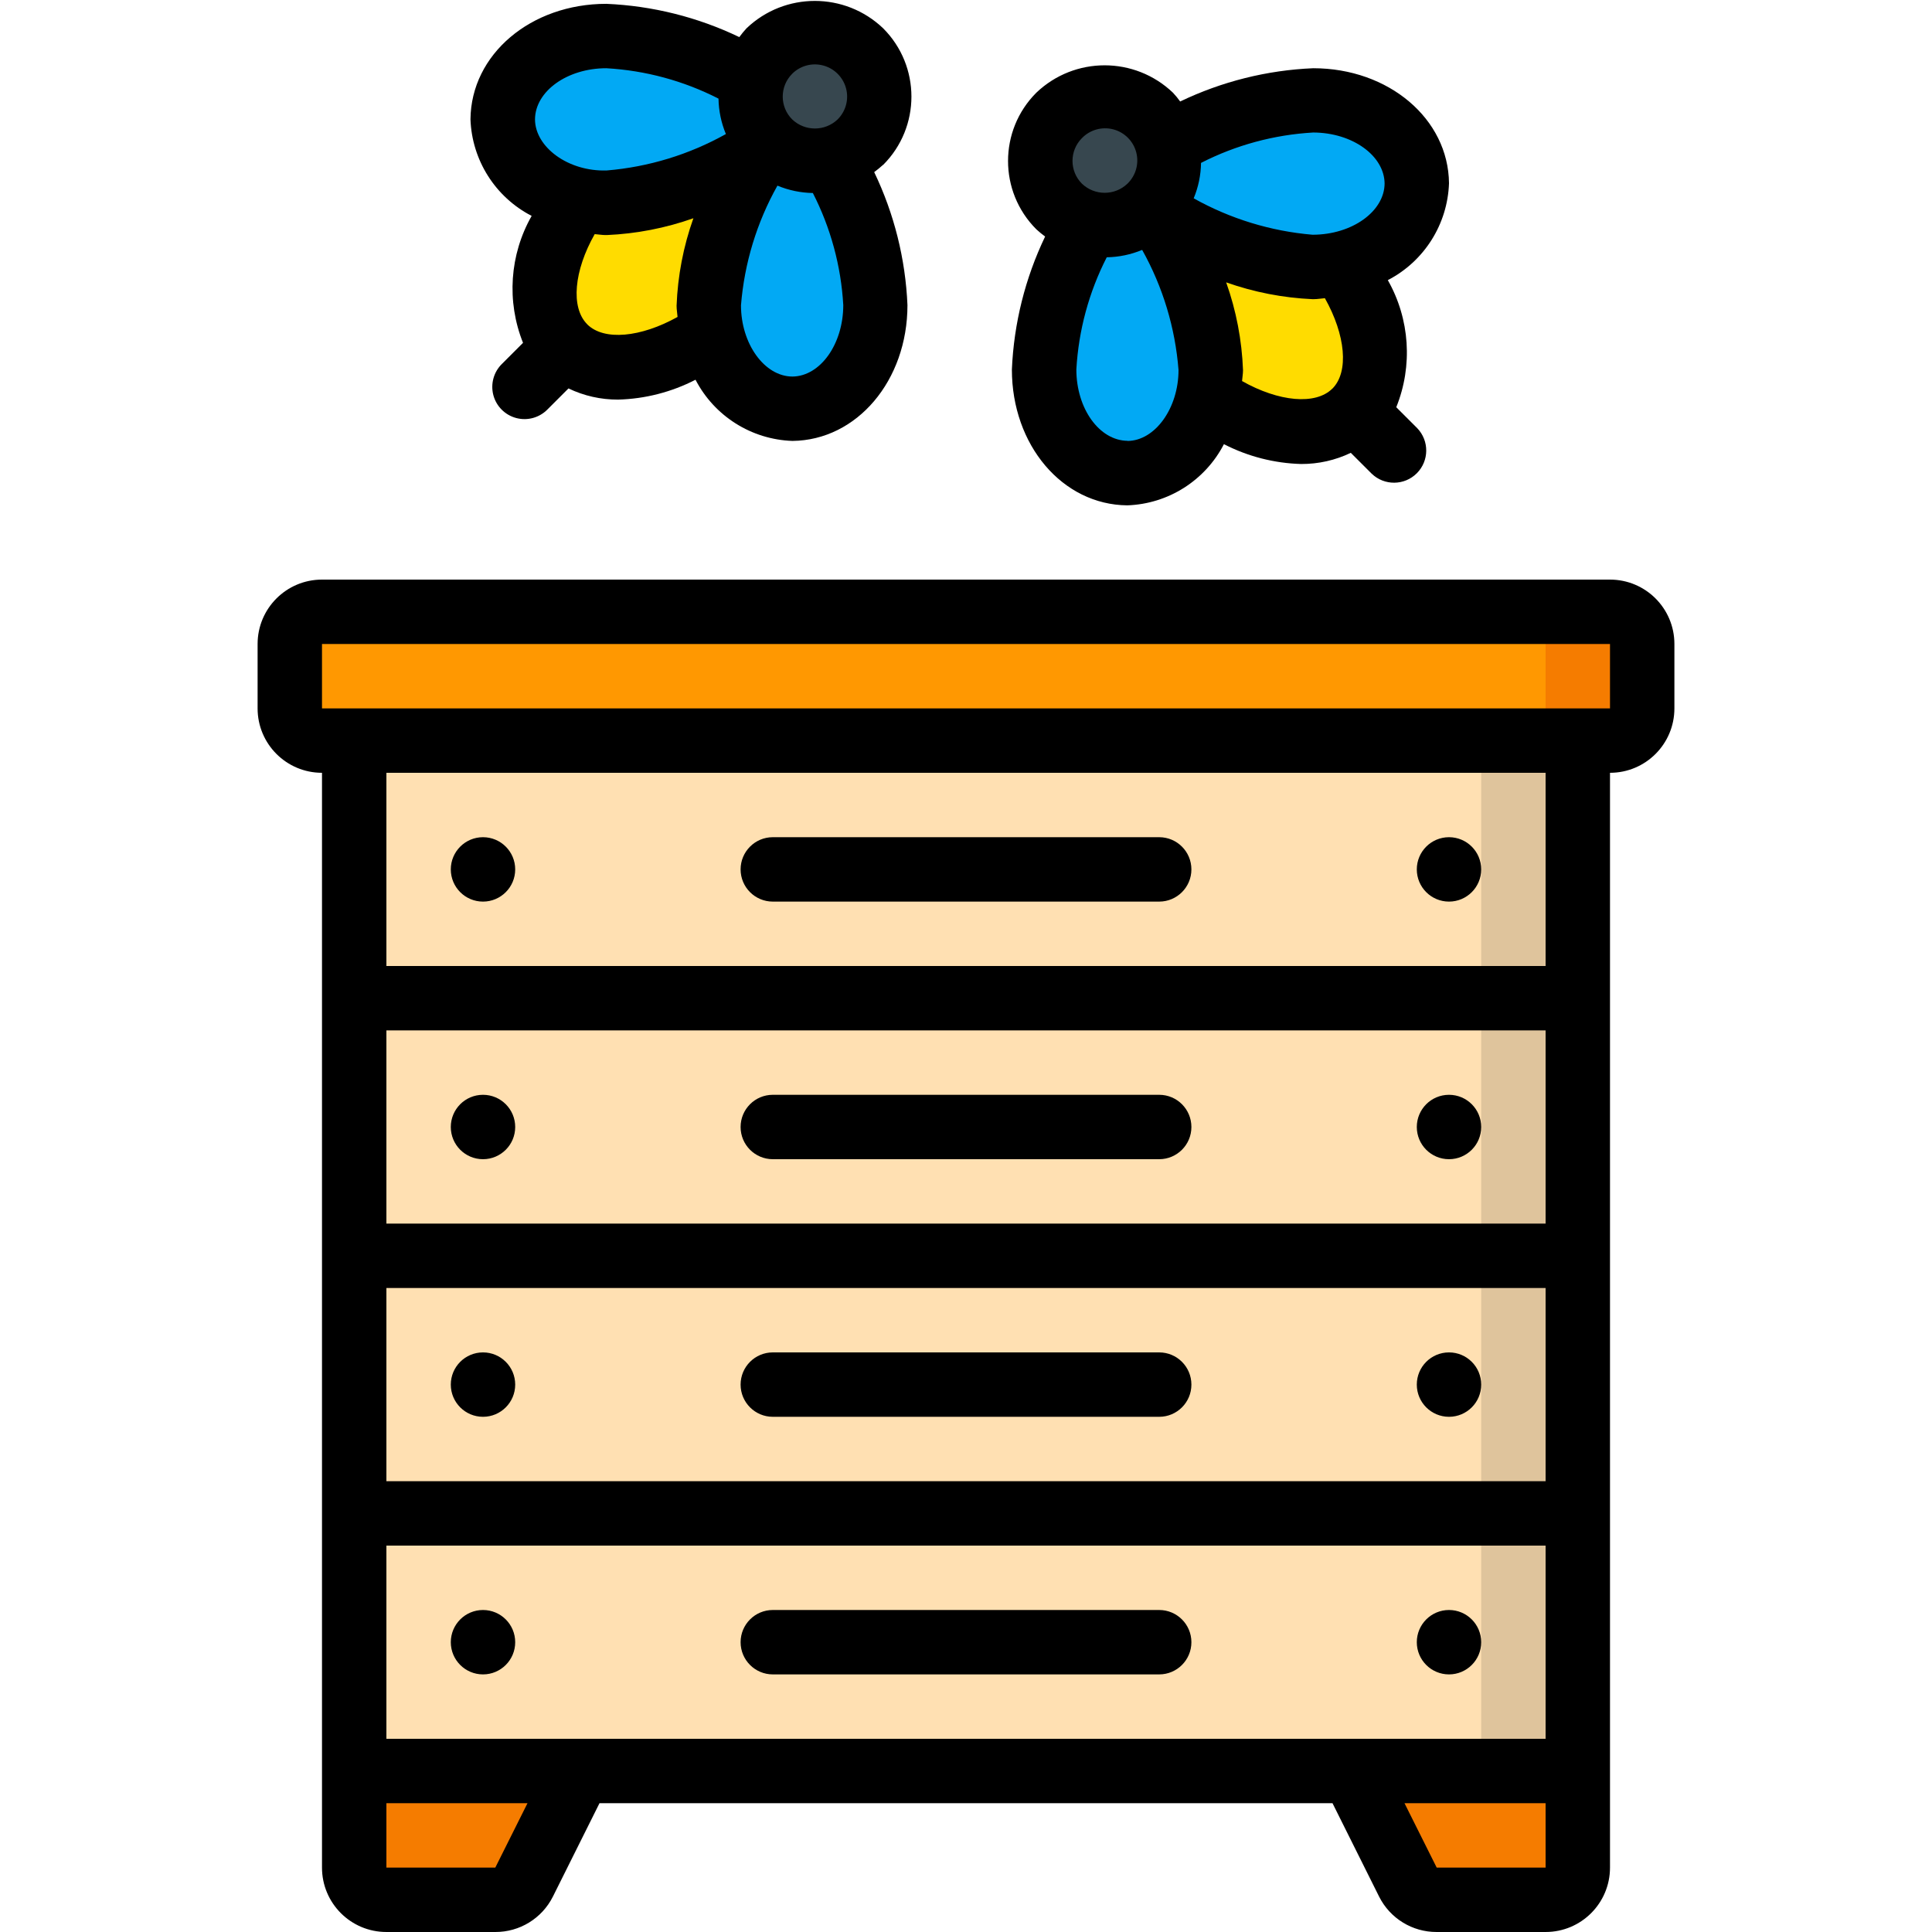 <svg height="512" viewBox="0 0 44 60" width="512" xmlns="http://www.w3.org/2000/svg"><g id="Page-1" fill="none" fill-rule="evenodd"><g id="035---Beehive" fill-rule="nonzero"><rect id="Rectangle-path" fill="#ff9801" height="4" rx="1" width="42" x="1" y="19"/><path id="Shape" d="m42 19h-3c.552 0 1 .448 1 1v2c0 .552-.448 1-1 1h3c.552 0 1-.448 1-1v-2c0-.552-.448-1-1-1z" fill="#f57c00"/><path id="Rectangle-path" d="m3 47h38v8h-38z" fill="#ffe0b2"/><path id="Rectangle-path" d="m38 47h3v8h-3z" fill="#dfc49c"/><path id="Rectangle-path" d="m3 39h38v8h-38z" fill="#ffe0b2"/><path id="Rectangle-path" d="m38 39h3v8h-3z" fill="#dfc49c"/><path id="Rectangle-path" d="m3 31h38v8h-38z" fill="#ffe0b2"/><path id="Rectangle-path" d="m38 31h3v8h-3z" fill="#dfc49c"/><path id="Rectangle-path" d="m3 23h38v8h-38z" fill="#ffe0b2"/><path id="Rectangle-path" d="m38 23h3v8h-3z" fill="#dfc49c"/><path id="Shape" d="m10 55-1.72 3.45c-.171.34-.52.553-.9.55h-3.38c-.552 0-1-.448-1-1v-3z" fill="#f57c00"/><path id="Shape" d="m41 55v3c0 .552-.448 1-1 1h-3.38c-.38.003-.729-.21-.9-.55l-1.72-3.45z" fill="#f57c00"/><path id="Shape" d="m18.72 4.41c-.632.63-1.605.765-2.385.331-.78-.434-1.178-1.332-.975-2.201.084-.36.267-.69.53-.95.789-.717 2.002-.69 2.757.063.755.753.787 1.966.073 2.757z" fill="#37474f"/><path id="Shape" d="m15.89 4.41c-1.467 1.122-3.236 1.78-5.08 1.89-.286.002-.572-.031-.85-.1-1.27-.185-2.244-1.221-2.35-2.5.02-1.43 1.44-2.58 3.22-2.58 1.609.065 3.172.555 4.53 1.42-.164.673.037 1.383.53 1.87z" fill="#02a9f4"/><path id="Shape" d="m19.19 9.48c0 1.78-1.16 3.2-2.58 3.21-1.282-.099-2.322-1.077-2.5-2.35-.069-.278-.102-.564-.1-.85.11-1.842.764-3.61 1.88-5.08.488.497 1.204.699 1.88.53.86 1.364 1.349 2.929 1.42 4.54z" fill="#02a9f4"/><path id="Shape" d="m14.01 9.49c-.002.286.031.572.1.85l-.01.01c-1.69 1.19-3.58 1.42-4.57.43s-.77-2.89.43-4.58c.278.069.564.102.85.1 1.844-.11 3.613-.768 5.08-1.89-1.116 1.47-1.77 3.238-1.88 5.08z" fill="#ffdc00"/><path id="Shape" d="m27.72 6.41c-.487.493-1.197.694-1.87.53-.832-.188-1.453-.883-1.547-1.731-.094-.848.361-1.662 1.132-2.027.771-.365 1.689-.201 2.285.408.263.258.444.589.52.95.173.671-.025 1.384-.52 1.87z" fill="#37474f"/><path id="Shape" d="m36 5.7c-.106 1.279-1.08 2.315-2.35 2.5-.278.069-.564.102-.85.1-1.844-.11-3.613-.768-5.08-1.89.495-.486.693-1.199.52-1.87h.01c1.359-.864 2.921-1.354 4.53-1.42 1.78 0 3.21 1.15 3.22 2.58z" fill="#02a9f4"/><path id="Shape" d="m29.6 11.49c.002.286-.031.572-.1.85v.01c-.18 1.266-1.215 2.239-2.49 2.34-1.591-.19-2.741-1.614-2.59-3.21.07-1.613.563-3.178 1.43-4.54.673.164 1.383-.037 1.87-.53 1.116 1.47 1.77 3.238 1.88 5.08z" fill="#02a9f4"/><path id="Shape" d="m34.08 12.78c-.99.99-2.88.76-4.57-.43h-.01v-.01c.069-.278.102-.564.1-.85-.11-1.842-.764-3.61-1.88-5.08 1.467 1.122 3.236 1.78 5.08 1.89.286.002.572-.031.85-.1 1.2 1.69 1.42 3.59.43 4.58z" fill="#ffdc00"/><g fill="#000"><path id="Shape" d="m0 20v2c0 1.105.895 2 2 2v34c0 1.105.895 2 2 2h3.382c.757.003 1.45-.423 1.789-1.1l1.447-2.9h22.764l1.447 2.9c.339.677 1.032 1.103 1.789 1.1h3.382c1.105 0 2-.895 2-2v-34c1.105 0 2-.895 2-2v-2c0-1.105-.895-2-2-2h-40c-1.105 0-2 .895-2 2zm10 34h-6v-6h36v6zm-6-14h36v6h-36zm36-2h-36v-6h36zm-32.618 20h-3.382v-2h4.382zm32.618 0h-3.382l-1-2h4.382zm0-28h-36v-6h36zm2-8h-40v-2h40z"/><circle id="Oval" cx="7" cy="27" r="1"/><circle id="Oval" cx="37" cy="27" r="1"/><path id="Shape" d="m16 28h12c.552 0 1-.448 1-1s-.448-1-1-1h-12c-.552 0-1 .448-1 1s.448 1 1 1z"/><circle id="Oval" cx="7" cy="35" r="1"/><circle id="Oval" cx="37" cy="35" r="1"/><path id="Shape" d="m16 36h12c.552 0 1-.448 1-1s-.448-1-1-1h-12c-.552 0-1 .448-1 1s.448 1 1 1z"/><circle id="Oval" cx="7" cy="43" r="1"/><circle id="Oval" cx="37" cy="43" r="1"/><path id="Shape" d="m28 42h-12c-.552 0-1 .448-1 1s.448 1 1 1h12c.552 0 1-.448 1-1s-.448-1-1-1z"/><circle id="Oval" cx="7" cy="51" r="1"/><circle id="Oval" cx="37" cy="51" r="1"/><path id="Shape" d="m28 50h-12c-.552 0-1 .448-1 1s.448 1 1 1h12c.552 0 1-.448 1-1s-.448-1-1-1z"/><path id="Shape" d="m19.427 5.121c1.171-1.171 1.171-3.071 0-4.242-1.187-1.134-3.056-1.134-4.243 0-.08.087-.155.178-.224.273-1.293-.621-2.698-.972-4.131-1.033-2.345 0-4.2 1.569-4.218 3.586.045 1.27.771 2.417 1.9 3-.685 1.205-.783 2.656-.268 3.942l-.649.649c-.26.251-.364.623-.273.973.092.35.365.623.714.714.35.092.721-.013.973-.273l.647-.647c.48.231 1.007.349 1.54.347.838-.022 1.66-.233 2.405-.617.586 1.131 1.737 1.857 3.01 1.9 2-.02 3.572-1.872 3.572-4.217-.061-1.433-.412-2.838-1.033-4.131.095-.07.186-.144.273-.224zm-2.827-2.828c.253-.253.621-.352.966-.259.345.092.615.362.708.707s-.006.713-.259.966c-.395.378-1.019.378-1.414 0-.39-.39-.39-1.024 0-1.414zm-5.769-.174c1.214.069 2.4.39 3.483.944.006.378.084.751.229 1.1-1.138.637-2.4 1.023-3.7 1.131-1.2.039-2.223-.726-2.228-1.585.005-.876 1-1.59 2.214-1.59zm-.594 7.952c-.522-.522-.41-1.67.232-2.8.113.007.222.029.337.029h.041c.917-.04 1.822-.216 2.687-.522-.311.874-.487 1.791-.522 2.718 0 .119.022.231.03.347-1.142.637-2.286.749-2.807.228zm6.375 1.623c-.867 0-1.6-1.013-1.6-2.213.105-1.306.491-2.574 1.132-3.716.349.145.722.223 1.1.229.554 1.082.876 2.269.945 3.483-.002 1.214-.716 2.209-1.579 2.217z"/><path id="Shape" d="m37 5.69c-.02-2-1.873-3.571-4.217-3.571-1.433.06-2.839.412-4.132 1.033-.068-.096-.143-.187-.224-.273-1.187-1.134-3.056-1.134-4.243 0-1.171 1.171-1.171 3.071 0 4.242.087.08.178.155.273.225-.62 1.293-.971 2.698-1.032 4.131 0 2.345 1.568 4.2 3.585 4.217 1.27-.044 2.417-.771 3-1.9.744.383 1.564.593 2.4.616.533.002 1.06-.116 1.54-.347l.648.647c.392.379 1.016.374 1.402-.012s.391-1.009.012-1.402l-.65-.649c.519-1.287.422-2.74-.262-3.947 1.131-.586 1.857-1.737 1.9-3.01zm-2 0c0 .873-1.008 1.6-2.238 1.6-1.297-.11-2.555-.495-3.691-1.131.145-.349.223-.722.228-1.1 1.083-.554 2.27-.875 3.484-.944 1.217.004 2.208.718 2.217 1.585zm-9.4-1.4c.251-.26.623-.364.973-.273.35.092.623.365.714.714.092.35-.013.721-.273.973-.395.378-1.019.378-1.414 0-.39-.39-.39-1.024 0-1.414zm1.417 9.4c-.877-.008-1.59-1-1.59-2.217.069-1.214.39-2.4.944-3.483.378-.006.751-.084 1.1-.229.642 1.147 1.027 2.42 1.129 3.73 0 1.19-.732 2.199-1.585 2.203zm6.362-1.623c-.522.522-1.67.409-2.806-.233.008-.113.03-.221.03-.337-.035-.931-.211-1.851-.523-2.728.862.305 1.764.481 2.678.522h.042c.118 0 .23-.022.346-.03.64 1.139.754 2.288.231 2.81z"/></g></g></g></svg>